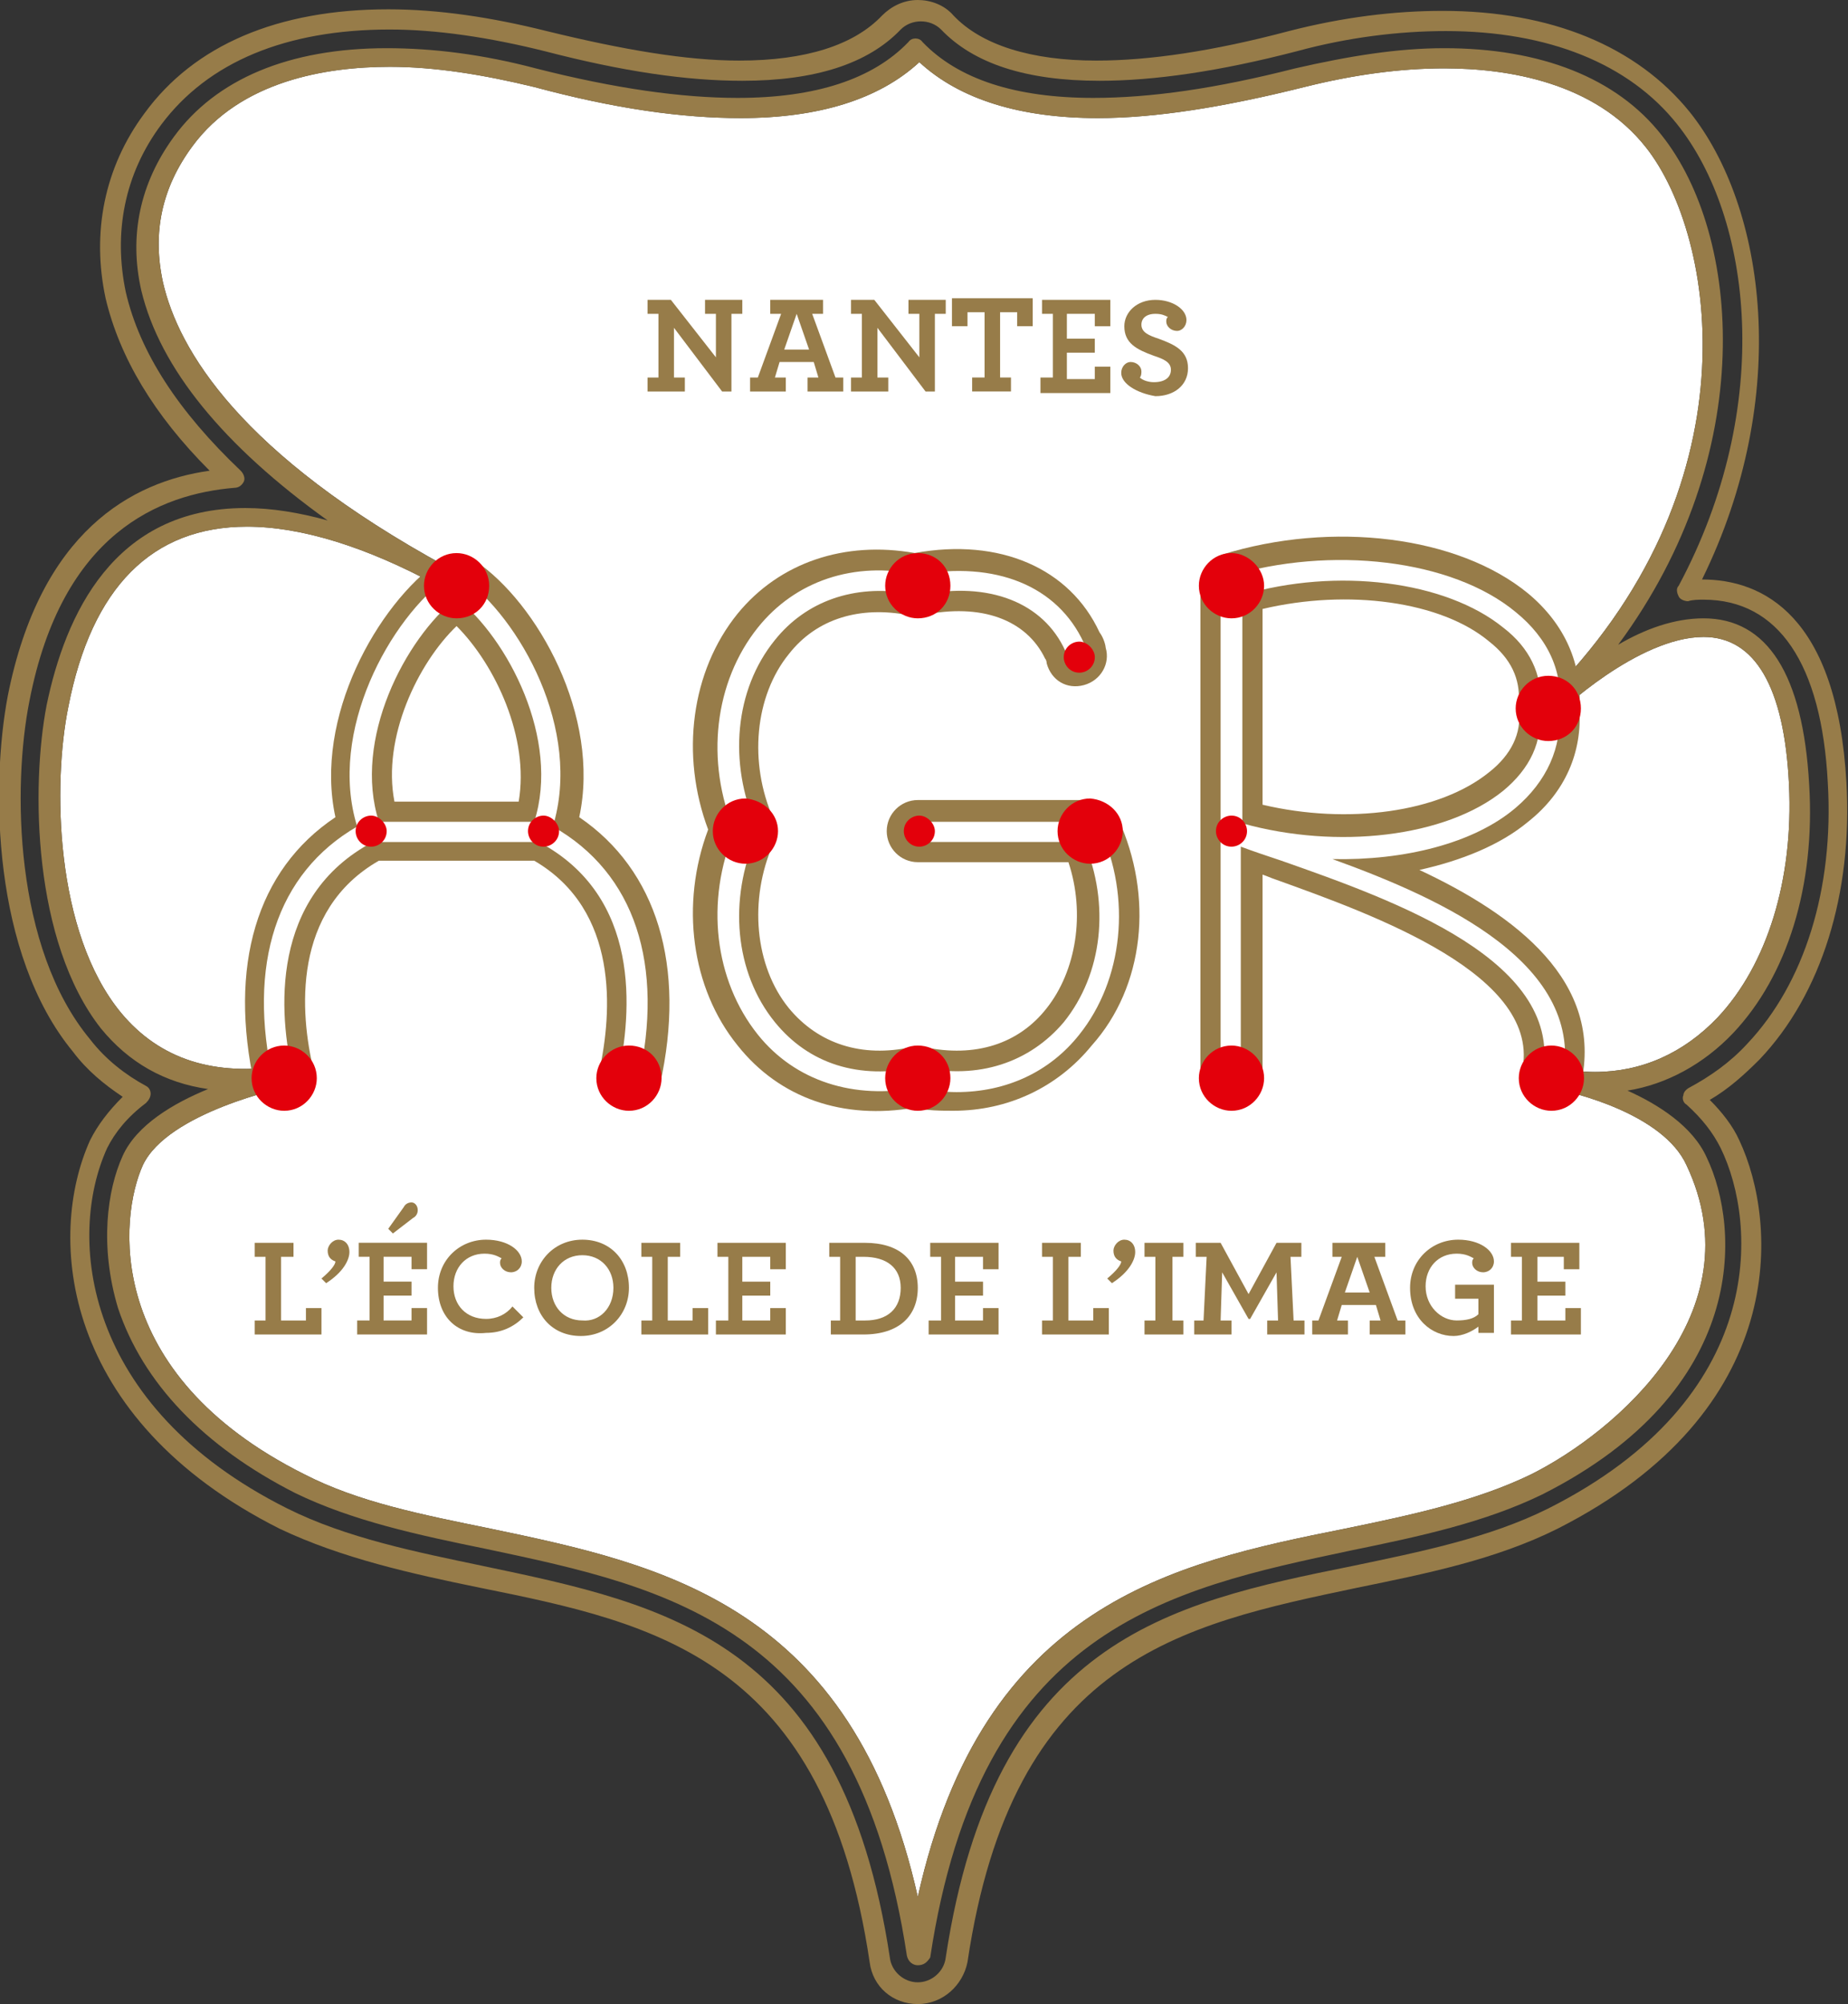 <svg width="119" height="129" viewBox="0 0 119 129" fill="none" xmlns="http://www.w3.org/2000/svg">
<rect x="0" y="0" width="119" height="129" fill="#333333" stroke="none"/>
<g clip-path="url(#clip0)">
<path d="M18.3 68.7C18.6 68.7 18.9 68.9 18.9 69.2C19 69.6 18.7 69.9 18.4 70C18.3 70 10.8 71.6 9.2 75C7.7 78.3 6.6 88.4 19.6 94.9C23.1 96.7 27.2 97.5 31.6 98.4C42.6 100.7 54.9 103.3 59.1 122.1C63.3 103.2 75.6 100.6 86.6 98.4C91 97.5 95.1 96.6 98.6 94.9C104 92.2 113.1 84.5 108.6 75C107.1 71.7 101.3 70.3 100.1 70.1C100 70.1 99.8 70 99.7 70C99.4 69.9 99.1 69.6 99.2 69.2C99.3 68.9 99.6 68.6 100 68.7C100 68.7 100.2 68.7 100.4 68.8C101.2 68.9 101.9 69 102.7 69C105.7 69 108.4 67.8 110.6 65.5C113.8 62.1 115.5 56.6 115.2 50.5C114.9 44.2 113 41 109.7 41C105.5 41 100.3 45.9 100.3 46C100 46.3 99.6 46.2 99.4 46C99.1 45.7 99.2 45.3 99.4 45.1C113.2 31.5 110.5 15.2 106 9.5C102.7 5.3 97.1 4.4 93 4.4C90.2 4.4 87.2 4.8 84 5.6C78.8 6.9 74.4 7.6 70.7 7.6C65.7 7.6 61.8 6.4 59.2 4C56.6 6.4 52.7 7.6 47.7 7.6C43.9 7.6 39.6 7 34.4 5.6C31.1 4.8 28 4.3 25.1 4.3C21 4.3 15.5 5.2 12.4 9.4C10.4 12.1 9.8 15 10.5 18.2C11.5 22.5 15.4 29.2 28.8 36.5L29.7 37C30 37.2 30.1 37.6 30 37.9C29.8 38.2 29.5 38.4 29.1 38.2C29 38.2 28.8 38.1 28.6 37.9L28.2 37.7C23.6 35.2 19.4 33.9 15.9 33.9C9.8 33.9 5.9 37.8 4.4 45.5C3.4 50.4 3.5 60 7.8 65.2C10.3 68.2 13.8 69.3 18.3 68.6C18.2 68.7 18.3 68.7 18.3 68.7Z" fill="white"/>
<path d="M16.4 85H17.1V80.9H16.4V80H18.9V80.9H18.1V85H19.7V84.2H20.7V85.9H16.4V85Z" fill="#977C49"/>
<path d="M20.7 82.297C21.3 81.797 21.6 81.397 21.6 81.197C21.3 81.097 21.1 80.897 21.1 80.497C21.1 80.197 21.4 79.797 21.8 79.797C22.2 79.797 22.5 80.097 22.5 80.597C22.5 81.097 22.1 81.897 21 82.597L20.7 82.297Z" fill="#977C49"/>
<path d="M23.1 84.998H23.8V80.898H23.1V79.998H27.5V81.698H26.5V80.898H24.7V82.498H26.5V83.398H24.7V84.998H26.5V84.198H27.5V85.898H23V84.998H23.1ZM25 79.098L26 77.698C26.1 77.498 26.3 77.398 26.5 77.398C26.7 77.398 26.9 77.598 26.9 77.898C26.9 78.098 26.8 78.298 26.6 78.398L25.3 79.398L25 79.098Z" fill="#977C49"/>
<path d="M28.2 82.897C28.2 81.097 29.6 79.797 31.3 79.797C32.7 79.797 33.6 80.497 33.6 81.197C33.6 81.597 33.3 81.897 32.9 81.897C32.5 81.897 32.2 81.597 32.2 81.297C32.2 81.197 32.2 81.097 32.3 80.997C32.1 80.897 31.8 80.697 31.2 80.697C30 80.697 29.2 81.597 29.2 82.797C29.2 83.997 30 84.897 31.3 84.897C32 84.897 32.6 84.597 33 84.097L33.7 84.797C33.1 85.397 32.3 85.797 31.3 85.797C29.5 85.997 28.2 84.797 28.2 82.897Z" fill="#977C49"/>
<path d="M34.4 82.897C34.4 81.197 35.7 79.797 37.5 79.797C39.3 79.797 40.5 81.097 40.5 82.897C40.5 84.597 39.2 85.997 37.4 85.997C35.6 85.997 34.4 84.697 34.4 82.897ZM39.5 82.897C39.5 81.697 38.7 80.797 37.5 80.797C36.3 80.797 35.5 81.697 35.5 82.897C35.5 84.097 36.3 84.997 37.5 84.997C38.6 85.097 39.5 84.197 39.5 82.897Z" fill="#977C49"/>
<path d="M41.3 85H42V80.9H41.3V80H43.8V80.9H43V85H44.6V84.2H45.6V85.9H41.3V85Z" fill="#977C49"/>
<path d="M46.2 85H46.9V80.9H46.2V80H50.6V81.7H49.6V80.9H47.8V82.5H49.6V83.4H47.8V85H49.6V84.2H50.6V85.9H46.1V85H46.2Z" fill="#977C49"/>
<path d="M53.4 85H54.1V80.9H53.4V80H55.7C57.9 80 59.1 81.1 59.1 82.9C59.1 84.7 57.9 85.9 55.6 85.9H53.5V85H53.4ZM55.7 85C57.2 85 58 84.2 58 82.9C58 81.6 57.1 80.9 55.6 80.9H55.1V85H55.7Z" fill="#977C49"/>
<path d="M59.9 85H60.6V80.9H59.9V80H64.3V81.7H63.3V80.9H61.5V82.5H63.3V83.4H61.5V85H63.3V84.2H64.3V85.9H59.8V85H59.9Z" fill="#977C49"/>
<path d="M67.1 85H67.8V80.9H67.1V80H69.6V80.9H68.8V85H70.4V84.2H71.4V85.9H67.1V85Z" fill="#977C49"/>
<path d="M71.3 82.297C71.9 81.797 72.2 81.397 72.2 81.197C71.9 81.097 71.7 80.897 71.7 80.497C71.7 80.197 72 79.797 72.4 79.797C72.8 79.797 73.1 80.097 73.1 80.597C73.1 81.097 72.7 81.897 71.6 82.597L71.3 82.297Z" fill="#977C49"/>
<path d="M73.7 85H74.4V80.9H73.7V80H76.2V80.9H75.5V85H76.2V85.9H73.7V85Z" fill="#977C49"/>
<path d="M76.8 85H77.5L77.7 80.9H77V80H78.6L80.4 83.3L82.2 80H83.8V80.9H83.1L83.3 85H84V85.9H81.6V85H82.3L82.2 81.9L80.5 84.9H80.4L78.7 81.9L78.6 85H79.3V85.9H76.9V85H76.8Z" fill="#977C49"/>
<path d="M84.4 85H84.9L86.4 80.9H85.8V80H89.2V80.9H88.5L90 85H90.5V85.9H88.2V85H88.9L88.6 84H86.4L86.1 85H86.8V85.9H84.5V85H84.4ZM88.2 83.2L87.4 80.9L86.6 83.2H88.2Z" fill="#977C49"/>
<path d="M90.8 82.897C90.8 81.097 92.2 79.797 93.9 79.797C95.3 79.797 96.2 80.497 96.2 81.197C96.2 81.597 95.9 81.897 95.5 81.897C95.1 81.897 94.8 81.597 94.8 81.297C94.8 81.197 94.8 81.097 94.9 80.997C94.7 80.897 94.4 80.697 93.8 80.697C92.6 80.697 91.8 81.597 91.8 82.797C91.8 84.097 92.8 84.997 93.8 84.997C94.4 84.997 94.9 84.897 95.2 84.597V83.597H93.7V82.697H96.2V85.797H95.2V85.397C94.8 85.697 94.2 85.997 93.6 85.997C92.2 85.997 90.8 84.897 90.8 82.897Z" fill="#977C49"/>
<path d="M97.3 85H98V80.9H97.3V80H101.7V81.7H100.7V80.9H99V82.5H100.8V83.4H99V85H100.8V84.2H101.8V85.9H97.3V85Z" fill="#977C49"/>
<path d="M43.4 21.101V24.301H44.1V25.201H41.7V24.301H42.4V20.201H41.7V19.301H43.2L46.1 23.001V20.201H45.4V19.301H47.8V20.201H47.1V25.201H46.5L43.4 21.101Z" fill="#977C49"/>
<path d="M48.3 24.301H48.8L50.3 20.201H49.6V19.301H53V20.201H52.3L53.8 24.301H54.3V25.201H52V24.301H52.7L52.4 23.301H50.2L49.9 24.301H50.6V25.201H48.3V24.301ZM52.1 22.501L51.3 20.201L50.5 22.501H52.1Z" fill="#977C49"/>
<path d="M56.5 21.101V24.301H57.2V25.201H54.8V24.301H55.5V20.201H54.8V19.301H56.3L59.2 23.001V20.201H58.5V19.301H60.9V20.201H60.2V25.201H59.6L56.5 21.101Z" fill="#977C49"/>
<path d="M62.7 24.299H63.4V20.099H62.3V20.999H61.3V19.199H66.5V20.999H65.5V20.099H64.4V24.299H65.1V25.199H62.6V24.299H62.7Z" fill="#977C49"/>
<path d="M67.1 24.301H67.799V20.201H67.1V19.301H71.499V21.001H70.499V20.201H68.7V21.801H70.499V22.701H68.7V24.401H70.499V23.601H71.499V25.301H66.999V24.301H67.1Z" fill="#977C49"/>
<path d="M72.2 24.001C72.2 23.601 72.5 23.301 72.8 23.301C73.2 23.301 73.5 23.601 73.5 23.901C73.5 24.001 73.5 24.201 73.4 24.301C73.6 24.501 74 24.601 74.3 24.601C75 24.601 75.4 24.301 75.4 23.801C75.4 23.301 74.9 23.101 74.3 22.901C73.2 22.501 72.4 22.101 72.4 21.001C72.4 20.101 73.2 19.301 74.4 19.301C75.5 19.301 76.4 19.901 76.4 20.601C76.4 21.001 76.1 21.301 75.8 21.301C75.4 21.301 75.1 21.001 75.1 20.701C75.1 20.601 75.1 20.501 75.2 20.401C75 20.301 74.8 20.201 74.4 20.201C73.8 20.201 73.5 20.501 73.5 20.901C73.5 21.401 74 21.601 74.6 21.801C75.7 22.201 76.5 22.601 76.5 23.701C76.5 24.801 75.6 25.501 74.4 25.501C73.2 25.301 72.2 24.701 72.2 24.001Z" fill="#977C49"/>
<path d="M59.1 129C57.5 129 56.2 127.9 56 126.3C53.1 106.8 42.3 104.5 30.9 102.2C26.5 101.3 22 100.3 18 98.4C3.9 91.3 3 79.6 5.8 73.4C6.3 72.4 7 71.5 7.9 70.6C6.7 69.8 5.6 68.9 4.7 67.7C-0.5 61.4 -0.6 50.6 0.5 44.8C2.6 34.2 8.5 31 13.5 30.3C9.9 26.7 7.7 23 6.8 19.2C5.9 15 6.7 10.8 9.3 7.3C12.5 2.9 17.9 0.6 25 0.6C28.2 0.6 31.6 1.1 35.2 2C40.1 3.2 44.2 3.9 47.6 3.9C51.9 3.9 55 2.9 56.8 1C57.4 0.4 58.2 0 59.1 0C59.9 0 60.8 0.3 61.4 1C63.2 2.9 66.4 3.9 70.6 3.9C74 3.9 78.1 3.3 83 2C86.5 1.1 89.8 0.7 92.9 0.7C99.9 0.7 105.4 3 108.8 7.2C113.7 13.3 115.4 25.5 109.6 37.3C113.5 37.3 118.3 39.6 118.9 50.4C119.3 57.5 117.3 64 113.3 68.2C112.3 69.2 111.3 70.1 110.1 70.8C110.9 71.6 111.6 72.5 112 73.4C114.5 78.7 115.3 90.8 100.3 98.4C96.3 100.4 91.8 101.3 87.4 102.2C76 104.6 65.2 106.8 62.3 126.3C62 127.8 60.7 129 59.1 129ZM25.1 1.9C18.4 1.9 13.4 4 10.4 8C8 11.2 7.3 15 8.1 18.8C9 22.7 11.5 26.5 15.5 30.3C15.7 30.5 15.8 30.8 15.7 31C15.6 31.2 15.4 31.4 15.1 31.4C10.3 31.8 4 34.3 1.9 45.1C0.8 50.6 0.9 61 5.8 66.9C6.8 68.2 8.1 69.2 9.4 69.9C9.6 70 9.7 70.2 9.7 70.4C9.7 70.6 9.6 70.8 9.4 71C8.2 71.9 7.4 72.9 6.9 73.9C4.3 79.6 5.3 90.5 18.5 97.1C22.3 99 26.8 99.9 31.1 100.8C43 103.3 54.2 105.6 57.3 126C57.4 126.9 58.2 127.6 59.1 127.6C60 127.6 60.8 126.9 60.9 126C64 105.6 75.2 103.2 87.1 100.8C91.4 99.9 95.9 99 99.7 97.1C113.8 90 113.2 78.8 110.8 73.9C110.3 72.9 109.6 72 108.6 71.1C108.4 71 108.3 70.7 108.4 70.5C108.4 70.3 108.6 70.1 108.8 70C110.1 69.3 111.4 68.4 112.5 67.2C116.2 63.3 118.1 57.2 117.7 50.4C117.3 42.7 114.5 38.6 109.7 38.6C109.4 38.6 109 38.6 108.7 38.7C108.5 38.7 108.2 38.6 108.1 38.4C108 38.2 107.9 37.9 108.1 37.7C114.3 26.1 112.8 14 108 8C104.9 4.1 99.7 2 93.1 2C90.1 2 86.8 2.4 83.5 3.3C78.5 4.6 74.3 5.2 70.8 5.2C66.1 5.2 62.7 4.1 60.6 1.9C59.9 1.2 58.7 1.2 58 1.9C55.9 4.1 52.5 5.2 47.8 5.2C44.2 5.2 40.1 4.6 35.1 3.3C31.5 2.4 28.1 1.9 25.1 1.9Z" fill="#977C49"/>
<path d="M59.1 126.502C58.8 126.502 58.5 126.302 58.4 125.902C55.2 104.702 43.1 102.202 31.3 99.702C26.9 98.802 22.7 97.902 19 96.102C13.1 93.102 9.2 89.002 7.6 84.202C6.4 80.202 6.9 76.602 7.9 74.402C8.8 72.402 11.2 71.002 13.4 70.102C10.6 69.702 8.3 68.402 6.5 66.202C2.1 60.602 2 50.602 3 45.402C4.2 39.602 7.3 32.702 15.8 32.702C17.5 32.702 19.3 33.002 21.1 33.502C14.4 28.702 10.3 23.702 9.1 18.702C8.3 15.202 9 11.802 11.2 8.802C13.9 5.102 18.6 3.102 24.9 3.102C27.9 3.102 31.1 3.502 34.5 4.402C39.6 5.702 43.9 6.302 47.5 6.302C52.5 6.302 56.2 5.102 58.5 2.702C58.7 2.402 59.2 2.402 59.4 2.702C61.7 5.102 65.4 6.302 70.4 6.302C74.1 6.302 78.3 5.702 83.4 4.402C86.9 3.602 90 3.102 93 3.102C99.2 3.102 104.1 5.002 107 8.702C112.1 15.102 113.3 29.202 104.2 41.502C105.9 40.502 107.8 39.802 109.7 39.802C113.8 39.802 116.1 43.402 116.5 50.502C116.9 57.002 115.1 62.802 111.6 66.502C109.7 68.502 107.3 69.802 104.8 70.202C106.8 71.102 109 72.502 109.9 74.502C112.1 79.102 112.6 89.502 99.3 96.202C95.6 98.002 91.4 98.902 87 99.802C75.2 102.302 63.1 104.802 59.9 126.002C59.7 126.302 59.5 126.502 59.1 126.502ZM18.3 68.702C18.6 68.702 18.9 68.902 18.9 69.202C19 69.602 18.7 69.902 18.4 70.002C18.3 70.002 10.8 71.602 9.2 75.002C7.7 78.302 6.6 88.402 19.6 94.902C23.1 96.702 27.2 97.502 31.6 98.402C42.6 100.702 54.9 103.302 59.1 122.102C63.3 103.202 75.6 100.602 86.6 98.402C91 97.502 95.1 96.602 98.6 94.902C104 92.202 113.1 84.502 108.6 75.002C107.1 71.702 101.3 70.302 100.1 70.102C100 70.102 99.8 70.002 99.7 70.002C99.4 69.902 99.1 69.602 99.2 69.202C99.3 68.902 99.6 68.602 100 68.702C100 68.702 100.2 68.702 100.4 68.802C101.2 68.902 101.9 69.002 102.7 69.002C105.7 69.002 108.4 67.802 110.6 65.502C113.8 62.102 115.5 56.602 115.2 50.502C114.9 44.202 113 41.002 109.7 41.002C105.5 41.002 100.3 45.902 100.3 46.002C100 46.302 99.6 46.202 99.4 46.002C99.1 45.702 99.2 45.302 99.4 45.102C113.2 31.502 110.5 15.202 106 9.502C102.7 5.302 97.1 4.402 93 4.402C90.2 4.402 87.2 4.802 84 5.602C78.8 6.902 74.4 7.602 70.7 7.602C65.7 7.602 61.8 6.402 59.2 4.002C56.6 6.402 52.7 7.602 47.7 7.602C43.9 7.602 39.6 7.002 34.4 5.602C31.1 4.802 28 4.302 25.1 4.302C21 4.302 15.5 5.202 12.4 9.402C10.4 12.102 9.8 15.002 10.5 18.202C11.5 22.502 15.4 29.202 28.8 36.502L29.7 37.002C30 37.202 30.1 37.602 30 37.902C29.8 38.202 29.5 38.402 29.1 38.202C29 38.202 28.8 38.102 28.6 37.902L28.2 37.702C23.6 35.202 19.4 33.902 15.9 33.902C9.8 33.902 5.9 37.802 4.4 45.502C3.4 50.402 3.5 60.002 7.8 65.202C10.3 68.202 13.8 69.302 18.3 68.602C18.2 68.702 18.3 68.702 18.3 68.702Z" fill="#977C49"/>
<path d="M34.4 52.9C36.1 47.6 32.7 41.1 29.4 38.5C26.1 41.1 22.7 47.6 24.4 52.9H34.4ZM29.4 40.3C31.9 42.8 34.1 47.5 33.4 51.6H25.4C24.6 47.5 26.9 42.7 29.4 40.3Z" fill="#977C49"/>
<path d="M37.3 52.602C38.7 46.102 34.6 38.802 30.6 36.102C29.9 35.602 29 35.602 28.3 36.102C24.3 38.902 20.2 46.202 21.6 52.602C16.5 56.002 14.7 62.202 16.4 69.902C16.6 70.802 17.4 71.402 18.3 71.402C18.4 71.402 18.6 71.402 18.7 71.302C19.8 71.102 20.4 70.002 20.2 68.902C19.3 65.202 18.8 58.602 24.4 55.402H34.4C39.9 58.602 39.4 65.202 38.6 68.902C38.4 70.002 39 71.002 40.1 71.302C41.2 71.502 42.2 70.902 42.5 69.802C44.2 62.202 42.3 56.002 37.3 52.602ZM41.1 69.602L39.8 69.302C40.7 65.102 41.3 57.702 34.7 54.202H24C17.4 57.702 17.9 65.202 18.9 69.302L17.6 69.602C15.9 62.102 17.8 56.202 23 53.202C21.1 47.102 25.1 39.802 28.9 37.102L29.1 37.002H29.5L29.7 37.102C33.5 39.802 37.5 47.002 35.6 53.202C40.9 56.202 42.8 62.102 41.1 69.602Z" fill="#977C49"/>
<path d="M72 52.698C71.7 51.998 71 51.498 70.2 51.498H59.1C58 51.498 57.1 52.398 57.1 53.498C57.1 54.598 58 55.498 59.1 55.498H68.8C69.9 58.798 69.3 62.498 67.4 64.898C65.6 67.198 62.8 68.098 59.5 67.398C59.2 67.298 58.9 67.298 58.7 67.398C55.5 68.098 52.7 67.198 50.8 64.898C48.6 62.198 48.2 57.898 49.8 54.298C50 53.798 50 53.198 49.8 52.698C48.2 49.098 48.6 44.798 50.8 42.098C52.6 39.798 55.4 38.998 58.5 39.598C58.8 39.698 59.1 39.698 59.4 39.598C63.2 38.798 66.1 39.898 67.3 42.398C67.4 42.498 67.4 42.698 67.4 42.698C67.7 43.798 68.7 44.398 69.8 44.098C70.9 43.798 71.5 42.698 71.2 41.698C71.2 41.598 71.1 41.098 70.8 40.698C68.9 36.598 64.4 34.598 58.9 35.598C54.4 34.798 50.2 36.198 47.5 39.498C44.5 43.198 43.8 48.598 45.6 53.398C43.8 58.198 44.5 63.598 47.5 67.298C50.2 70.698 54.3 72.098 58.9 71.298C59.7 71.498 60.6 71.498 61.4 71.498C64.9 71.498 68.1 69.998 70.3 67.298C73.7 63.498 74.3 57.698 72 52.698ZM69.5 66.598C67.6 68.998 64.8 70.298 61.6 70.298C60.8 70.298 60 70.198 59.1 69.998C55 70.798 51.2 69.598 48.8 66.598C46 63.098 45.4 57.998 47.3 53.498C45.4 48.998 46 43.898 48.8 40.398C51.2 37.398 55 36.098 59.1 36.998C64.1 36.098 68.1 37.698 69.8 41.398C70 41.798 70.1 42.198 70.1 42.198L68.8 42.498C68.8 42.498 68.7 42.198 68.6 41.898C67.2 38.798 63.7 37.398 59.3 38.298L58.5 38.498V38.198C55 37.598 51.9 38.698 49.9 41.198C47.3 44.398 46.9 49.098 48.7 53.198L48.8 53.498L48.7 53.798C46.9 57.898 47.3 62.598 49.9 65.798C52.1 68.498 55.3 69.498 59.1 68.698H59.2H59.3C63 69.498 66.3 68.398 68.5 65.798C71 62.698 71.5 58.198 69.8 54.198H59.1V52.898H70.6L70.8 53.298C72.9 57.798 72.3 63.098 69.5 66.598Z" fill="#977C49"/>
<path d="M96.8 50.899C98.5 49.499 99.4 47.699 99.1 45.699V45.399L99.2 45.299C99.3 43.399 98.5 41.699 96.8 40.399C93.1 37.399 86.1 36.499 80 38.299V52.999C86.1 54.699 93.1 53.899 96.8 50.899ZM81.3 39.199C86.8 37.899 92.8 38.699 95.9 41.299C97.3 42.399 97.9 43.699 97.8 45.199C97.8 45.399 97.8 45.599 97.8 45.699C98 47.199 97.3 48.599 95.9 49.699C92.7 52.299 86.8 53.099 81.3 51.799V39.199Z" fill="#977C49"/>
<path d="M91.4 55.998C94.1 55.398 96.6 54.398 98.4 52.898C100.8 50.998 101.9 48.398 101.7 45.599C101.9 42.798 100.8 40.199 98.4 38.199C93.9 34.498 85.8 33.498 78.7 35.699C77.9 35.998 77.3 36.699 77.3 37.599V53.298C77.3 53.398 77.3 53.398 77.3 53.498V53.599V69.299C77.3 70.398 78.2 71.299 79.3 71.299C80.4 71.299 81.3 70.398 81.3 69.299V56.298C81.6 56.398 81.8 56.498 82.1 56.599C88.5 58.898 99.4 62.798 98 68.999C97.8 70.099 98.4 71.099 99.5 71.398C99.6 71.398 99.8 71.398 99.9 71.398C100.8 71.398 101.6 70.799 101.8 69.799C103.3 63.199 97.6 58.898 91.4 55.998ZM100.6 69.599L99.3 69.299C100.9 61.898 89.9 57.998 82.5 55.398C81.6 55.099 80.7 54.798 79.9 54.498V69.398H78.6V37.199L79.1 37.099C85.7 35.099 93.5 35.998 97.6 39.398C99.7 41.099 100.7 43.298 100.4 45.699C100.6 48.099 99.6 50.298 97.6 51.998C94.9 54.298 90.4 55.398 85.8 55.298C93 57.898 102.2 62.099 100.6 69.599Z" fill="#977C49"/>
<path d="M31.5 37.702C31.5 38.902 30.6 39.802 29.4 39.802C28.3 39.802 27.3 38.902 27.3 37.702C27.3 36.602 28.2 35.602 29.4 35.602C30.5 35.602 31.5 36.502 31.5 37.702Z" fill="#E3000B"/>
<path d="M36 53.5C36 54.1 35.5 54.5 35 54.5C34.4 54.5 34 54 34 53.5C34 52.9 34.5 52.5 35 52.5C35.5 52.5 36 53 36 53.5Z" fill="#E3000B"/>
<path d="M24.9 53.5C24.9 54.1 24.4 54.5 23.9 54.5C23.3 54.5 22.9 54 22.9 53.5C22.9 52.9 23.4 52.5 23.9 52.5C24.4 52.5 24.9 53 24.9 53.5Z" fill="#E3000B"/>
<path d="M42.6 69.401C42.6 70.501 41.7 71.501 40.5 71.501C39.4 71.501 38.4 70.601 38.4 69.401C38.4 68.301 39.3 67.301 40.5 67.301C41.7 67.301 42.6 68.201 42.6 69.401Z" fill="#E3000B"/>
<path d="M20.4 69.401C20.4 70.501 19.5 71.501 18.3 71.501C17.2 71.501 16.2 70.601 16.2 69.401C16.2 68.301 17.1 67.301 18.3 67.301C19.4 67.301 20.4 68.201 20.4 69.401Z" fill="#E3000B"/>
<path d="M61.2 37.702C61.2 38.902 60.3 39.802 59.1 39.802C58 39.802 57 38.902 57 37.702C57 36.602 57.9 35.602 59.1 35.602C60.3 35.602 61.2 36.502 61.2 37.702Z" fill="#E3000B"/>
<path d="M50.1 53.498C50.1 54.598 49.2 55.598 48 55.598C46.9 55.598 45.9 54.698 45.9 53.498C45.9 52.398 46.8 51.398 48 51.398C49.2 51.498 50.1 52.398 50.1 53.498Z" fill="#E3000B"/>
<path d="M60.2 53.5C60.2 54.1 59.7 54.5 59.2 54.5C58.6 54.5 58.2 54 58.2 53.5C58.2 52.9 58.7 52.5 59.2 52.5C59.7 52.5 60.2 53 60.2 53.5Z" fill="#E3000B"/>
<path d="M70.5 42.301C70.5 42.901 70 43.301 69.5 43.301C68.9 43.301 68.5 42.801 68.5 42.301C68.5 41.701 69 41.301 69.5 41.301C70 41.301 70.5 41.801 70.5 42.301Z" fill="#E3000B"/>
<path d="M72.3 53.498C72.3 54.598 71.4 55.598 70.2 55.598C69.1 55.598 68.1 54.698 68.1 53.498C68.1 52.398 69 51.398 70.2 51.398C71.4 51.498 72.3 52.398 72.3 53.498Z" fill="#E3000B"/>
<path d="M102 69.401C102 70.501 101.1 71.501 99.9 71.501C98.8 71.501 97.8 70.601 97.8 69.401C97.8 68.301 98.7 67.301 99.9 67.301C101 67.301 102 68.201 102 69.401Z" fill="#E3000B"/>
<path d="M81.4 69.401C81.4 70.501 80.5 71.501 79.3 71.501C78.2 71.501 77.2 70.601 77.2 69.401C77.2 68.301 78.1 67.301 79.3 67.301C80.4 67.301 81.4 68.201 81.4 69.401Z" fill="#E3000B"/>
<path d="M80.3 53.5C80.3 54.1 79.8 54.5 79.3 54.5C78.7 54.5 78.3 54 78.3 53.5C78.3 52.9 78.8 52.5 79.3 52.5C79.9 52.5 80.3 53 80.3 53.5Z" fill="#E3000B"/>
<path d="M81.4 37.702C81.4 38.802 80.5 39.802 79.3 39.802C78.2 39.802 77.2 38.902 77.2 37.702C77.2 36.602 78.1 35.602 79.3 35.602C80.4 35.602 81.4 36.602 81.4 37.702Z" fill="#E3000B"/>
<path d="M101.8 45.6C101.8 46.8 100.9 47.7 99.7 47.7C98.6 47.7 97.6 46.8 97.6 45.6C97.6 44.5 98.5 43.5 99.7 43.5C100.9 43.5 101.8 44.4 101.8 45.6Z" fill="#E3000B"/>
<path d="M61.2 69.401C61.2 70.501 60.3 71.501 59.1 71.501C58 71.501 57 70.601 57 69.401C57 68.301 57.9 67.301 59.1 67.301C60.3 67.301 61.2 68.201 61.2 69.401Z" fill="#E3000B"/>
</g>
<defs>
<clipPath id="clip0">
<rect width="119" height="129" fill="white"/>
</clipPath>
</defs>
</svg>
